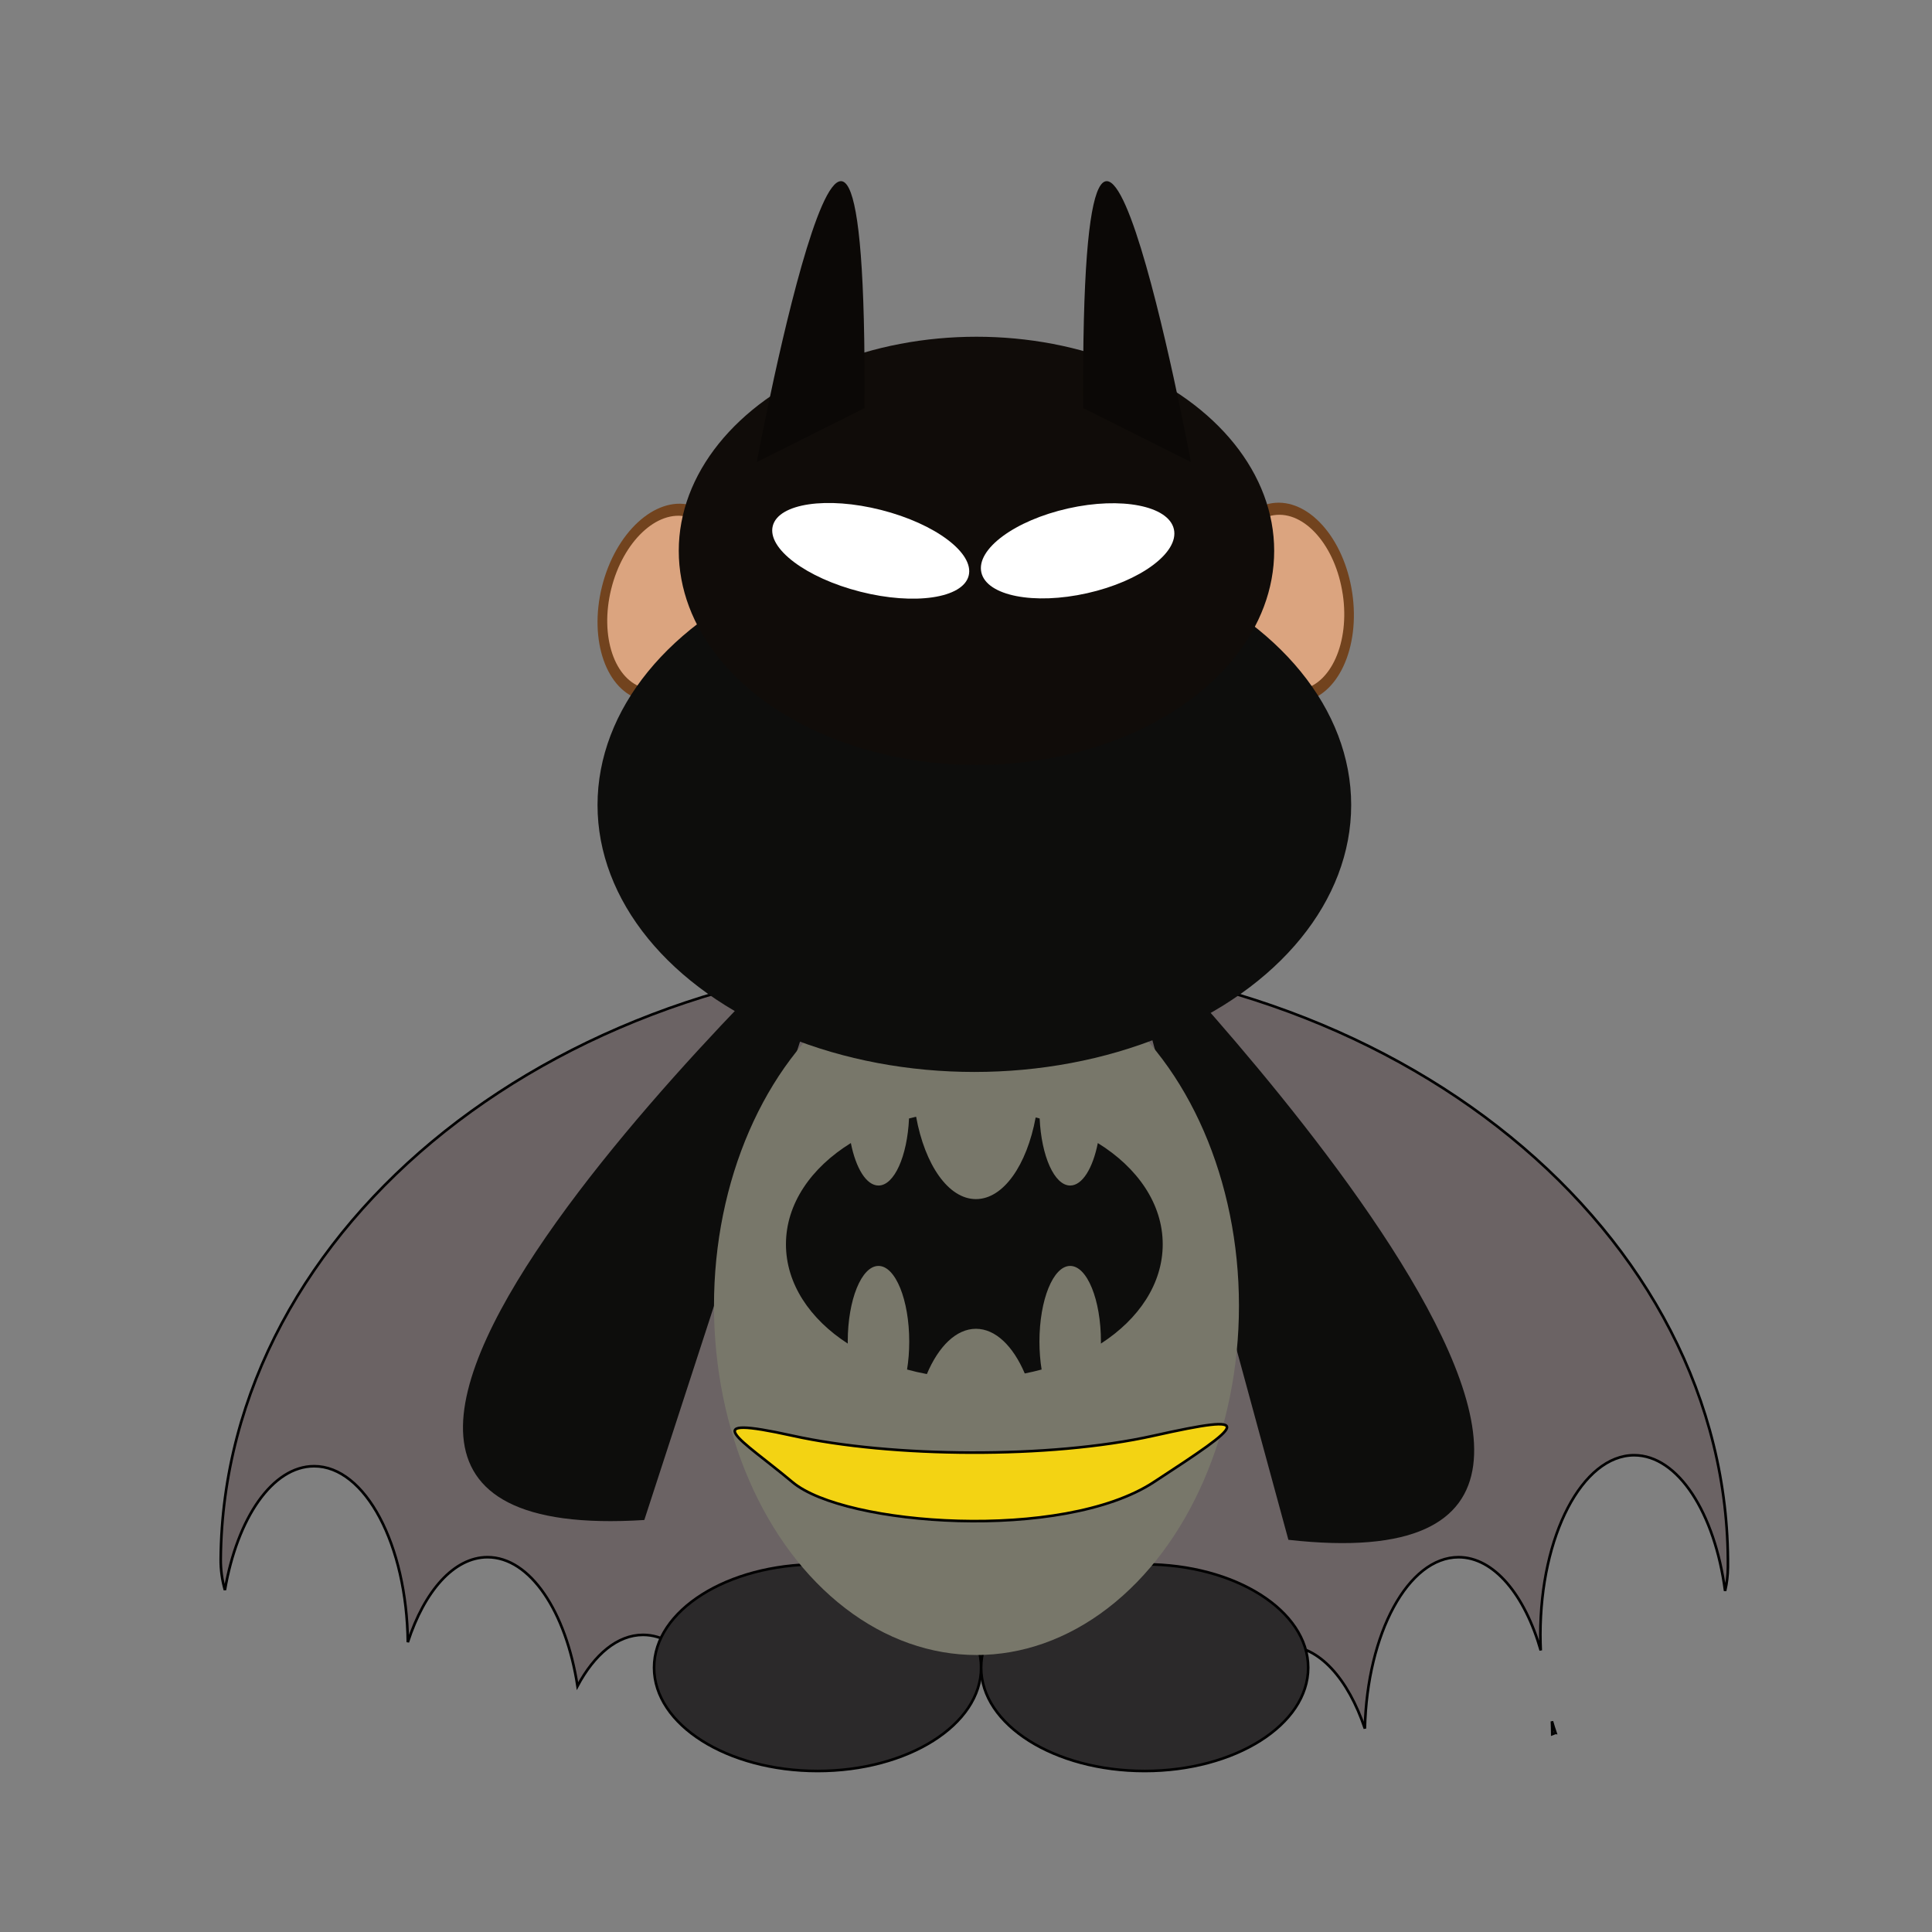 <svg:svg xmlns:dc="http://purl.org/dc/elements/1.1/" xmlns:ns2="http://web.resource.org/cc/" xmlns:rdf="http://www.w3.org/1999/02/22-rdf-syntax-ns#" xmlns:svg="http://www.w3.org/2000/svg" enable-background="new 0 0 587 621" height="738.396" version="1.1" viewBox="-77.991 -61.533 738.396 738.396" width="738.396" x="0px" y="0px" xml:space="preserve">
<svg:rect x="-77.991" y="-61.533" width="738.396" height="738.396" fill="#808080" stroke="none"/>
<svg:g id="cape" stroke="#000">
	<svg:g fill="#6B6364">
		<svg:path d="m42.055 498.84c19.551 0 35.434 29.99 35.823 67.264 6.323-19.498 17.598-32.487 30.462-32.487 16.276 0 30.009 20.788 34.38 49.255 6.462-12.1 15.297-19.568 25.048-19.568 14.896 0 27.667 17.409 33.077 42.185 5.881-22.519 18.027-37.987 32.065-37.987 13.055 0 24.477 13.374 30.743 33.356 6.267-19.982 17.688-33.356 30.744-33.356 11.614 0 21.933 10.591 28.481 26.998 6.398-18.776 17.454-31.195 30.031-31.195 13.222 0 24.763 13.724 30.976 34.132 6.455-18.072 17.301-29.935 29.596-29.935 12.669 0 23.794 12.604 30.17 31.611 0.863-36.45 16.558-65.495 35.799-65.495 13.541 0 25.324 14.389 31.421 35.614-0.088-1.955-0.143-3.929-0.143-5.928 0-37.92 16.047-68.66 35.843-68.66 16.769 0 30.844 22.064 34.757 51.863 0.684-2.948 1.054-5.971 1.079-9.072 1.021-128.06-127.1-232.57-286.16-233.42-159.08-0.84-288.86 102.29-289.88 230.36-0.032 4.055 0.518 7.981 1.605 11.787 4.691-27.47 18.167-47.32 34.07-47.32z" />
		<svg:path d="m516.53 600.75c-0.486-1.434-0.952-2.898-1.384-4.402 0.071 1.611 0.114 3.239 0.127 4.88 0.42-0.16 0.84-0.32 1.25-0.48z" />
	</svg:g>
	<svg:ellipse cx="234.49" cy="575.83" fill="#2B292A" rx="62.5" ry="39.5" />
	<svg:ellipse cx="359.49" cy="575.83" fill="#2B292A" rx="62.5" ry="39.5" />
</svg:g>
<svg:g id="body_1_">
	<svg:path d="m245.35 282.59s-269.59 249.01-77.091 236.81" fill="#0D0D0C" />
	<svg:path d="m349.01 286.68s257.08 261.85 65.414 240.29" fill="#0D0D0C" />
	<svg:ellipse cx="295.21" cy="437.51" fill="#78776A" rx="100.32" ry="133.49" />
</svg:g>
<svg:g id="banana">
	<svg:path d="m362.92 504.96c-34.853 22.763-118.07 16.656-137.99 0-19.916-16.658-37.697-26.098 0-17.769s98.155 8.885 137.99 0c39.83-8.88 34.85-4.99 0 17.77z" fill="#F3D313" stroke="#000" />
</svg:g>
<svg:g id="face">
	<svg:path d="m438.82 165.03c3.128 20.966-5.504 39.623-19.283 41.672-13.777 2.049-27.481-13.289-30.612-34.252-3.129-20.968 5.506-39.625 19.283-41.674s27.48 13.28 30.61 34.25z" fill="#72431E" />
	<svg:path d="m435.2 165.56c2.75 18.427-4.572 34.789-16.354 36.54s-23.566-11.766-26.314-30.197c-2.751-18.427 4.572-34.789 16.355-36.54 11.77-1.75 23.55 11.77 26.3 30.2z" fill="#DBA47F" />
	<svg:path d="m201.04 174.78c-5.1 20.578-20.195 34.553-33.717 31.213-13.523-3.338-20.349-22.727-15.251-43.305 5.099-20.576 20.195-34.551 33.719-31.213 13.52 3.35 20.35 22.73 15.25 43.31z" fill="#72431E" />
	<svg:path d="m197.49 173.91c-4.481 18.088-17.491 30.435-29.055 27.579s-17.306-19.834-12.822-37.92c4.481-18.088 17.489-30.435 29.055-27.579 11.56 2.85 17.3 19.83 12.81 37.92z" fill="#DBA47F" />
	<svg:ellipse cx="294.4" cy="246.14" fill="#0D0D0C" rx="144.02" ry="102.02" />
	<svg:ellipse cx="295.21" cy="148.99" fill="#100C09" rx="113.78" ry="81.824" />
	<svg:path d="m234.89 230.81" fill="#34ACE2" />
	<svg:path d="m159.43 324.48" fill="#F4EFEF" />
	<svg:path d="m153.58 319" fill="#F4EFEF" />
	<svg:path d="m417.22 336.03" fill="#F4EFEF" />
	<svg:path d="m411.69 336.03" fill="none" />
	<svg:path d="m407.29 336.03" fill="none" />
	<svg:path d="m341.59 375.33c-1.909 9.614-5.921 16.238-10.562 16.238-6.037 0-11.008-11.211-11.672-25.635-0.503-0.132-1.016-0.25-1.524-0.375-3.382 18.197-12.321 31.2-22.82 31.2-10.553 0-19.528-13.14-22.869-31.485-0.909 0.21-1.815 0.426-2.708 0.66-0.664 14.424-5.635 25.635-11.672 25.635-4.641 0-8.651-6.624-10.561-16.238-15.189 9.396-24.806 23.237-24.806 38.687 0 15.05 9.113 28.583 23.625 37.958-0.003-0.252-0.008-0.504-0.008-0.758 0-15.975 5.261-28.924 11.75-28.924s11.75 12.949 11.75 28.924c0 3.771-0.296 7.369-0.83 10.672 2.464 0.671 4.986 1.257 7.571 1.734 4.451-10.563 11.201-17.303 18.758-17.303 7.503 0 14.209 6.643 18.66 17.074 2.189-0.433 4.337-0.935 6.437-1.506-0.533-3.303-0.83-6.902-0.83-10.672 0-15.975 5.262-28.924 11.75-28.924 6.49 0 11.75 12.949 11.75 28.924 0 0.254-0.005 0.506-0.008 0.758 14.512-9.375 23.625-22.909 23.625-37.958 0-15.45-9.62-29.29-24.81-38.69z" fill="#0D0D0C" />
</svg:g>
<svg:g id="ears">
	<svg:path d="m330.22 132.79c20.319-4.563 38.424-1.009 40.442 7.935 2.013 8.947-12.825 19.895-33.142 24.458-20.318 4.564-38.426 1.009-40.442-7.938-2.02-8.94 12.82-19.89 33.14-24.45z" fill="#fff" />
	<svg:path d="m250.81 164.61c-20.676-5.252-35.653-16.503-33.454-25.127 2.199-8.626 20.741-11.362 41.416-6.11 20.676 5.253 35.653 16.501 33.454 25.128-2.2 8.62-20.74 11.36-41.42 6.11z" fill="#fff" />
	<svg:path d="m214.07 91.638" fill="#0B0806" />
	<svg:path d="m211.25 115.06s42.407-227.15 41.169-20.614" fill="#0B0806" />
	<svg:path d="m377.17 115.06s-42.408-227.15-41.169-20.614" fill="#0B0806" />
	<svg:path d="m356.57 267" fill="#050606" stroke="#000" />
	<svg:path d="m345 282.59" fill="#050606" stroke="#000" />
	<svg:path d="m370.84 426" fill="#050606" stroke="#000" />
	<svg:path d="m345 298" fill="#6B6364" stroke="#000" />
	<svg:path d="m321 375" fill="#6B6364" stroke="#000" />
</svg:g>
</svg:svg>